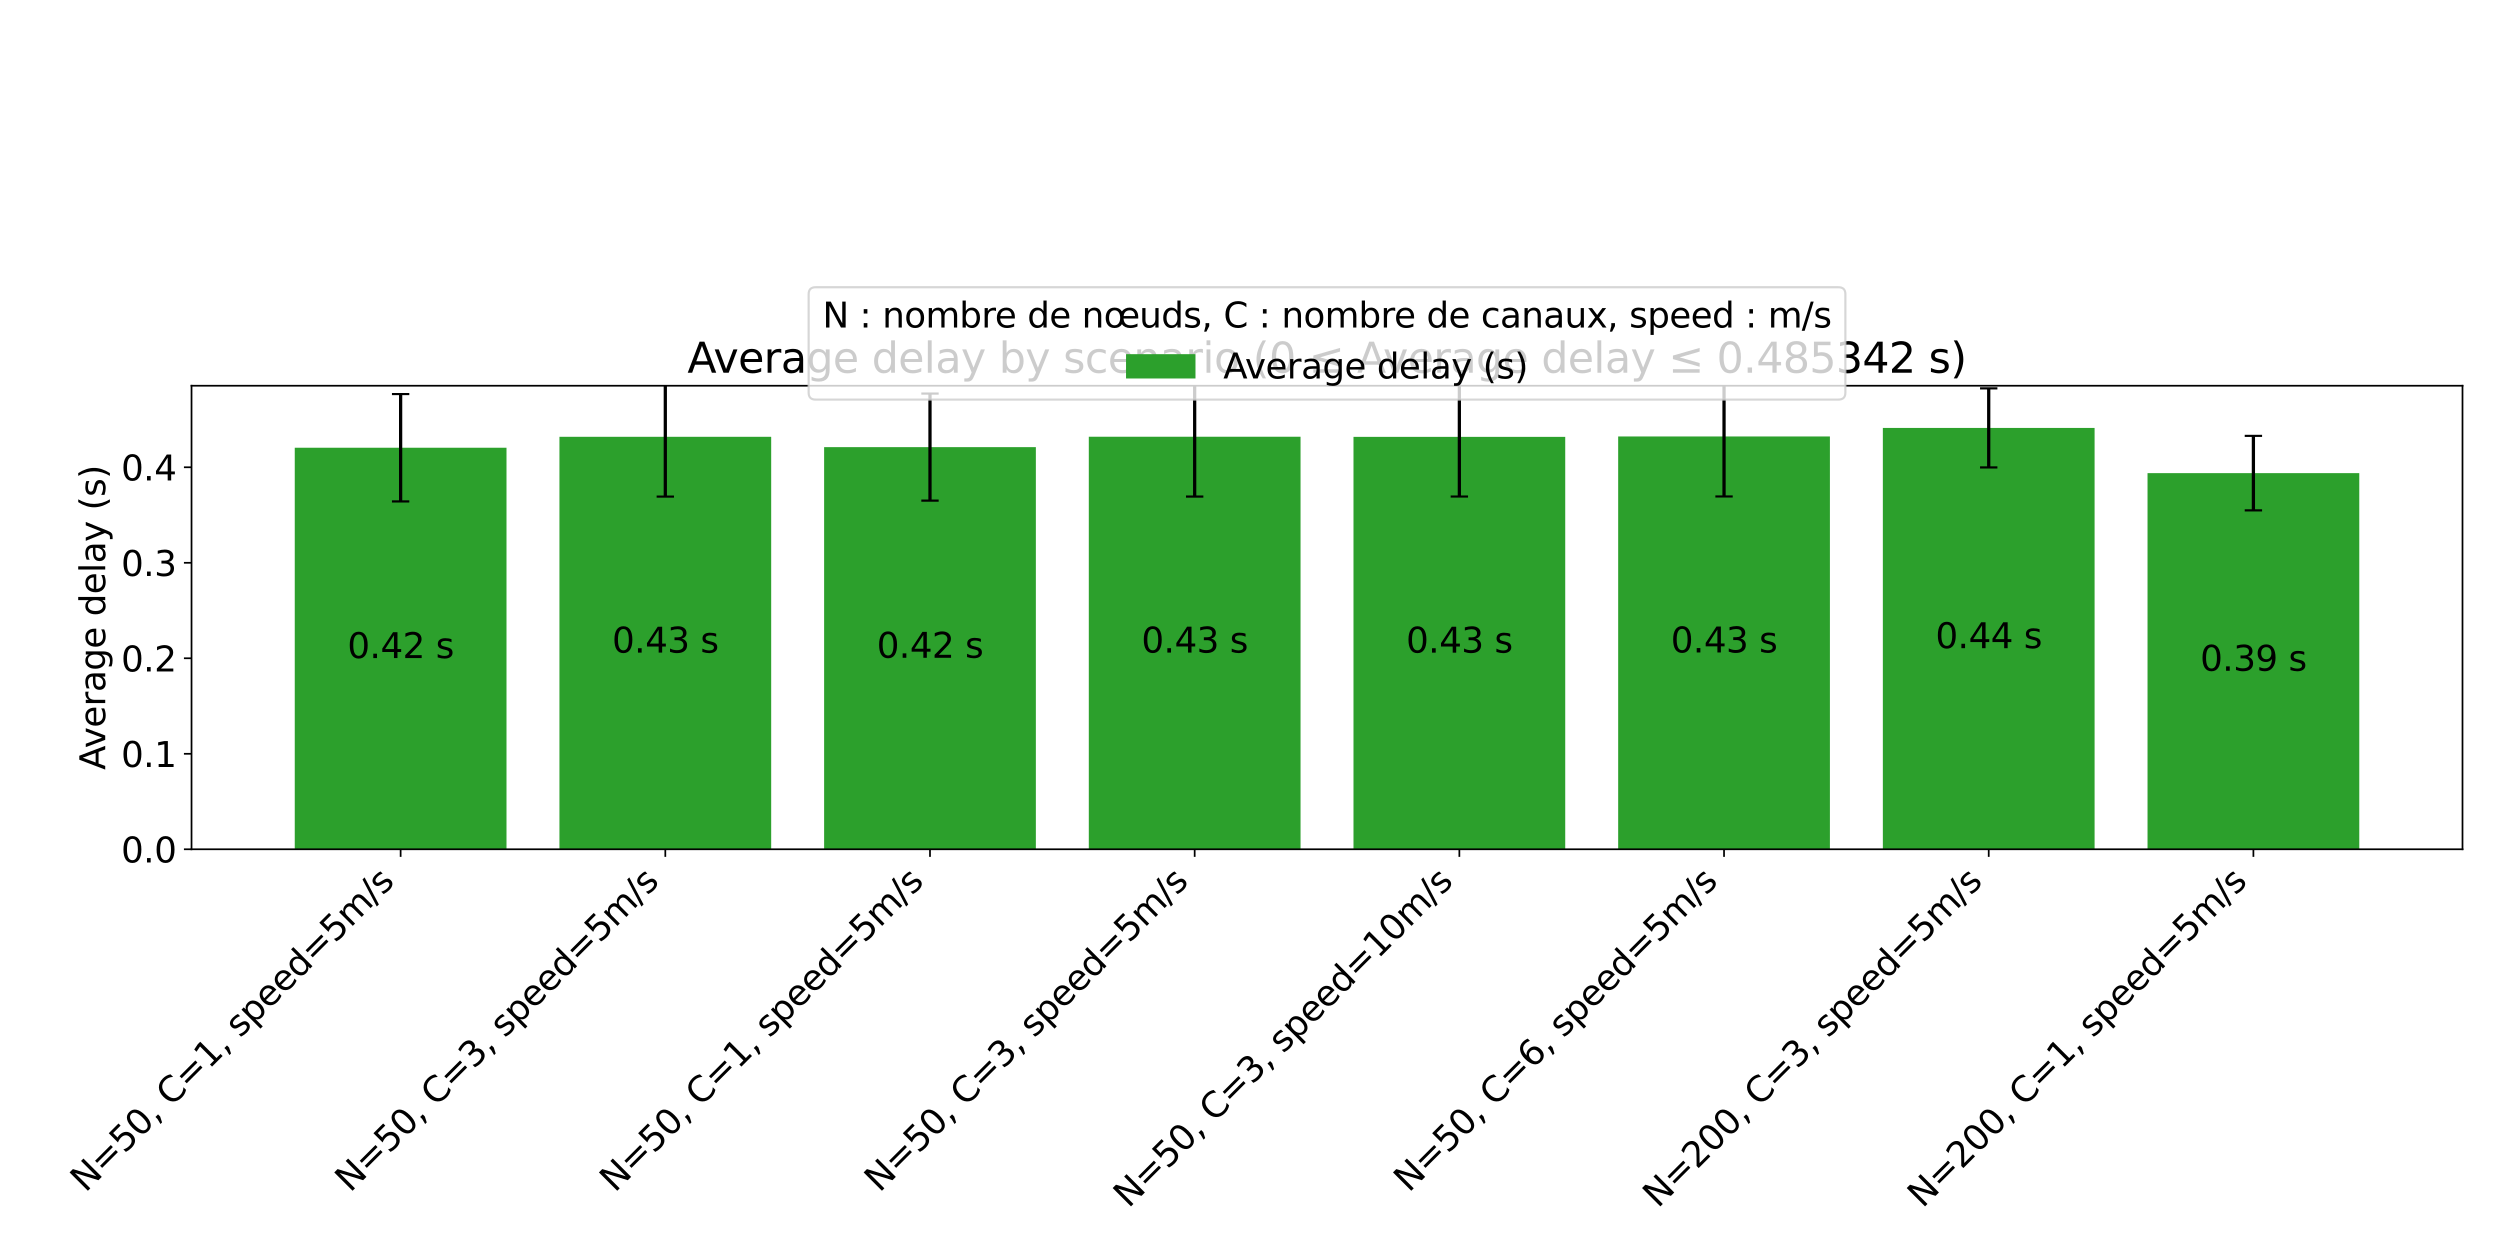 <?xml version="1.0" encoding="utf-8" standalone="no"?>
<!DOCTYPE svg PUBLIC "-//W3C//DTD SVG 1.1//EN"
  "http://www.w3.org/Graphics/SVG/1.1/DTD/svg11.dtd">
<svg xmlns:xlink="http://www.w3.org/1999/xlink" width="1152pt" height="576pt" viewBox="0 0 1152 576" xmlns="http://www.w3.org/2000/svg" version="1.1">
 <defs>
  <style type="text/css">*{stroke-linejoin: round; stroke-linecap: butt}</style>
 </defs>
 <g id="figure_1">
  <g id="patch_1">
   <path d="M 0 576 
L 1152 576 
L 1152 0 
L 0 0 
z
" style="fill: #ffffff"/>
  </g>
  <g id="axes_1">
   <g id="patch_2">
    <path d="M 88.256 391.348 
L 1134.72 391.348 
L 1134.72 177.76 
L 88.256 177.76 
z
" style="fill: #ffffff"/>
   </g>
   <g id="patch_3">
    <path d="M 135.823 391.348 
L 233.395 391.348 
L 233.395 206.326 
L 135.823 206.326 
z
" clip-path="url(#pcadfbd1261)" style="fill: #2ca02c"/>
   </g>
   <g id="patch_4">
    <path d="M 257.788 391.348 
L 355.361 391.348 
L 355.361 201.282 
L 257.788 201.282 
z
" clip-path="url(#pcadfbd1261)" style="fill: #2ca02c"/>
   </g>
   <g id="patch_5">
    <path d="M 379.754 391.348 
L 477.326 391.348 
L 477.326 206.028 
L 379.754 206.028 
z
" clip-path="url(#pcadfbd1261)" style="fill: #2ca02c"/>
   </g>
   <g id="patch_6">
    <path d="M 501.719 391.348 
L 599.292 391.348 
L 599.292 201.242 
L 501.719 201.242 
z
" clip-path="url(#pcadfbd1261)" style="fill: #2ca02c"/>
   </g>
   <g id="patch_7">
    <path d="M 623.685 391.348 
L 721.257 391.348 
L 721.257 201.294 
L 623.685 201.294 
z
" clip-path="url(#pcadfbd1261)" style="fill: #2ca02c"/>
   </g>
   <g id="patch_8">
    <path d="M 745.65 391.348 
L 843.223 391.348 
L 843.223 201.136 
L 745.65 201.136 
z
" clip-path="url(#pcadfbd1261)" style="fill: #2ca02c"/>
   </g>
   <g id="patch_9">
    <path d="M 867.616 391.348 
L 965.188 391.348 
L 965.188 197.177 
L 867.616 197.177 
z
" clip-path="url(#pcadfbd1261)" style="fill: #2ca02c"/>
   </g>
   <g id="patch_10">
    <path d="M 989.581 391.348 
L 1087.153 391.348 
L 1087.153 218.013 
L 989.581 218.013 
z
" clip-path="url(#pcadfbd1261)" style="fill: #2ca02c"/>
   </g>
   <g id="matplotlib.axis_1">
    <g id="xtick_1">
     <g id="line2d_1">
      <defs>
       <path id="m624063eaca" d="M 0 0 
L 0 3.5 
" style="stroke: #000000; stroke-width: 0.8"/>
      </defs>
      <g>
       <use xlink:href="#m624063eaca" x="184.609" y="391.348" style="stroke: #000000; stroke-width: 0.8"/>
      </g>
     </g>
     <g id="text_1">
      <!-- N=50, C=1, speed=5m/s -->
      <g transform="translate(39.368 549.833) rotate(-45) scale(0.16 -0.16)">
       <defs>
        <path id="DejaVuSans-4e" d="M 628 4666 
L 1478 4666 
L 3547 763 
L 3547 4666 
L 4159 4666 
L 4159 0 
L 3309 0 
L 1241 3903 
L 1241 0 
L 628 0 
L 628 4666 
z
" transform="scale(0.016)"/>
        <path id="DejaVuSans-3d" d="M 678 2906 
L 4684 2906 
L 4684 2381 
L 678 2381 
L 678 2906 
z
M 678 1631 
L 4684 1631 
L 4684 1100 
L 678 1100 
L 678 1631 
z
" transform="scale(0.016)"/>
        <path id="DejaVuSans-35" d="M 691 4666 
L 3169 4666 
L 3169 4134 
L 1269 4134 
L 1269 2991 
Q 1406 3038 1543 3061 
Q 1681 3084 1819 3084 
Q 2600 3084 3056 2656 
Q 3513 2228 3513 1497 
Q 3513 744 3044 326 
Q 2575 -91 1722 -91 
Q 1428 -91 1123 -41 
Q 819 9 494 109 
L 494 744 
Q 775 591 1075 516 
Q 1375 441 1709 441 
Q 2250 441 2565 725 
Q 2881 1009 2881 1497 
Q 2881 1984 2565 2268 
Q 2250 2553 1709 2553 
Q 1456 2553 1204 2497 
Q 953 2441 691 2322 
L 691 4666 
z
" transform="scale(0.016)"/>
        <path id="DejaVuSans-30" d="M 2034 4250 
Q 1547 4250 1301 3770 
Q 1056 3291 1056 2328 
Q 1056 1369 1301 889 
Q 1547 409 2034 409 
Q 2525 409 2770 889 
Q 3016 1369 3016 2328 
Q 3016 3291 2770 3770 
Q 2525 4250 2034 4250 
z
M 2034 4750 
Q 2819 4750 3233 4129 
Q 3647 3509 3647 2328 
Q 3647 1150 3233 529 
Q 2819 -91 2034 -91 
Q 1250 -91 836 529 
Q 422 1150 422 2328 
Q 422 3509 836 4129 
Q 1250 4750 2034 4750 
z
" transform="scale(0.016)"/>
        <path id="DejaVuSans-2c" d="M 750 794 
L 1409 794 
L 1409 256 
L 897 -744 
L 494 -744 
L 750 256 
L 750 794 
z
" transform="scale(0.016)"/>
        <path id="DejaVuSans-20" transform="scale(0.016)"/>
        <path id="DejaVuSans-43" d="M 4122 4306 
L 4122 3641 
Q 3803 3938 3442 4084 
Q 3081 4231 2675 4231 
Q 1875 4231 1450 3742 
Q 1025 3253 1025 2328 
Q 1025 1406 1450 917 
Q 1875 428 2675 428 
Q 3081 428 3442 575 
Q 3803 722 4122 1019 
L 4122 359 
Q 3791 134 3420 21 
Q 3050 -91 2638 -91 
Q 1578 -91 968 557 
Q 359 1206 359 2328 
Q 359 3453 968 4101 
Q 1578 4750 2638 4750 
Q 3056 4750 3426 4639 
Q 3797 4528 4122 4306 
z
" transform="scale(0.016)"/>
        <path id="DejaVuSans-31" d="M 794 531 
L 1825 531 
L 1825 4091 
L 703 3866 
L 703 4441 
L 1819 4666 
L 2450 4666 
L 2450 531 
L 3481 531 
L 3481 0 
L 794 0 
L 794 531 
z
" transform="scale(0.016)"/>
        <path id="DejaVuSans-73" d="M 2834 3397 
L 2834 2853 
Q 2591 2978 2328 3040 
Q 2066 3103 1784 3103 
Q 1356 3103 1142 2972 
Q 928 2841 928 2578 
Q 928 2378 1081 2264 
Q 1234 2150 1697 2047 
L 1894 2003 
Q 2506 1872 2764 1633 
Q 3022 1394 3022 966 
Q 3022 478 2636 193 
Q 2250 -91 1575 -91 
Q 1294 -91 989 -36 
Q 684 19 347 128 
L 347 722 
Q 666 556 975 473 
Q 1284 391 1588 391 
Q 1994 391 2212 530 
Q 2431 669 2431 922 
Q 2431 1156 2273 1281 
Q 2116 1406 1581 1522 
L 1381 1569 
Q 847 1681 609 1914 
Q 372 2147 372 2553 
Q 372 3047 722 3315 
Q 1072 3584 1716 3584 
Q 2034 3584 2315 3537 
Q 2597 3491 2834 3397 
z
" transform="scale(0.016)"/>
        <path id="DejaVuSans-70" d="M 1159 525 
L 1159 -1331 
L 581 -1331 
L 581 3500 
L 1159 3500 
L 1159 2969 
Q 1341 3281 1617 3432 
Q 1894 3584 2278 3584 
Q 2916 3584 3314 3078 
Q 3713 2572 3713 1747 
Q 3713 922 3314 415 
Q 2916 -91 2278 -91 
Q 1894 -91 1617 61 
Q 1341 213 1159 525 
z
M 3116 1747 
Q 3116 2381 2855 2742 
Q 2594 3103 2138 3103 
Q 1681 3103 1420 2742 
Q 1159 2381 1159 1747 
Q 1159 1113 1420 752 
Q 1681 391 2138 391 
Q 2594 391 2855 752 
Q 3116 1113 3116 1747 
z
" transform="scale(0.016)"/>
        <path id="DejaVuSans-65" d="M 3597 1894 
L 3597 1613 
L 953 1613 
Q 991 1019 1311 708 
Q 1631 397 2203 397 
Q 2534 397 2845 478 
Q 3156 559 3463 722 
L 3463 178 
Q 3153 47 2828 -22 
Q 2503 -91 2169 -91 
Q 1331 -91 842 396 
Q 353 884 353 1716 
Q 353 2575 817 3079 
Q 1281 3584 2069 3584 
Q 2775 3584 3186 3129 
Q 3597 2675 3597 1894 
z
M 3022 2063 
Q 3016 2534 2758 2815 
Q 2500 3097 2075 3097 
Q 1594 3097 1305 2825 
Q 1016 2553 972 2059 
L 3022 2063 
z
" transform="scale(0.016)"/>
        <path id="DejaVuSans-64" d="M 2906 2969 
L 2906 4863 
L 3481 4863 
L 3481 0 
L 2906 0 
L 2906 525 
Q 2725 213 2448 61 
Q 2172 -91 1784 -91 
Q 1150 -91 751 415 
Q 353 922 353 1747 
Q 353 2572 751 3078 
Q 1150 3584 1784 3584 
Q 2172 3584 2448 3432 
Q 2725 3281 2906 2969 
z
M 947 1747 
Q 947 1113 1208 752 
Q 1469 391 1925 391 
Q 2381 391 2643 752 
Q 2906 1113 2906 1747 
Q 2906 2381 2643 2742 
Q 2381 3103 1925 3103 
Q 1469 3103 1208 2742 
Q 947 2381 947 1747 
z
" transform="scale(0.016)"/>
        <path id="DejaVuSans-6d" d="M 3328 2828 
Q 3544 3216 3844 3400 
Q 4144 3584 4550 3584 
Q 5097 3584 5394 3201 
Q 5691 2819 5691 2113 
L 5691 0 
L 5113 0 
L 5113 2094 
Q 5113 2597 4934 2840 
Q 4756 3084 4391 3084 
Q 3944 3084 3684 2787 
Q 3425 2491 3425 1978 
L 3425 0 
L 2847 0 
L 2847 2094 
Q 2847 2600 2669 2842 
Q 2491 3084 2119 3084 
Q 1678 3084 1418 2786 
Q 1159 2488 1159 1978 
L 1159 0 
L 581 0 
L 581 3500 
L 1159 3500 
L 1159 2956 
Q 1356 3278 1631 3431 
Q 1906 3584 2284 3584 
Q 2666 3584 2933 3390 
Q 3200 3197 3328 2828 
z
" transform="scale(0.016)"/>
        <path id="DejaVuSans-2f" d="M 1625 4666 
L 2156 4666 
L 531 -594 
L 0 -594 
L 1625 4666 
z
" transform="scale(0.016)"/>
       </defs>
       <use xlink:href="#DejaVuSans-4e"/>
       <use xlink:href="#DejaVuSans-3d" transform="translate(74.805 0)"/>
       <use xlink:href="#DejaVuSans-35" transform="translate(158.594 0)"/>
       <use xlink:href="#DejaVuSans-30" transform="translate(222.217 0)"/>
       <use xlink:href="#DejaVuSans-2c" transform="translate(285.84 0)"/>
       <use xlink:href="#DejaVuSans-20" transform="translate(317.627 0)"/>
       <use xlink:href="#DejaVuSans-43" transform="translate(349.414 0)"/>
       <use xlink:href="#DejaVuSans-3d" transform="translate(419.238 0)"/>
       <use xlink:href="#DejaVuSans-31" transform="translate(503.027 0)"/>
       <use xlink:href="#DejaVuSans-2c" transform="translate(566.65 0)"/>
       <use xlink:href="#DejaVuSans-20" transform="translate(598.438 0)"/>
       <use xlink:href="#DejaVuSans-73" transform="translate(630.225 0)"/>
       <use xlink:href="#DejaVuSans-70" transform="translate(682.324 0)"/>
       <use xlink:href="#DejaVuSans-65" transform="translate(745.801 0)"/>
       <use xlink:href="#DejaVuSans-65" transform="translate(807.324 0)"/>
       <use xlink:href="#DejaVuSans-64" transform="translate(868.848 0)"/>
       <use xlink:href="#DejaVuSans-3d" transform="translate(932.324 0)"/>
       <use xlink:href="#DejaVuSans-35" transform="translate(1016.113 0)"/>
       <use xlink:href="#DejaVuSans-6d" transform="translate(1079.736 0)"/>
       <use xlink:href="#DejaVuSans-2f" transform="translate(1177.148 0)"/>
       <use xlink:href="#DejaVuSans-73" transform="translate(1210.84 0)"/>
      </g>
     </g>
    </g>
    <g id="xtick_2">
     <g id="line2d_2">
      <g>
       <use xlink:href="#m624063eaca" x="306.575" y="391.348" style="stroke: #000000; stroke-width: 0.8"/>
      </g>
     </g>
     <g id="text_2">
      <!-- N=50, C=3, speed=5m/s -->
      <g transform="translate(161.333 549.833) rotate(-45) scale(0.16 -0.16)">
       <defs>
        <path id="DejaVuSans-33" d="M 2597 2516 
Q 3050 2419 3304 2112 
Q 3559 1806 3559 1356 
Q 3559 666 3084 287 
Q 2609 -91 1734 -91 
Q 1441 -91 1130 -33 
Q 819 25 488 141 
L 488 750 
Q 750 597 1062 519 
Q 1375 441 1716 441 
Q 2309 441 2620 675 
Q 2931 909 2931 1356 
Q 2931 1769 2642 2001 
Q 2353 2234 1838 2234 
L 1294 2234 
L 1294 2753 
L 1863 2753 
Q 2328 2753 2575 2939 
Q 2822 3125 2822 3475 
Q 2822 3834 2567 4026 
Q 2313 4219 1838 4219 
Q 1578 4219 1281 4162 
Q 984 4106 628 3988 
L 628 4550 
Q 988 4650 1302 4700 
Q 1616 4750 1894 4750 
Q 2613 4750 3031 4423 
Q 3450 4097 3450 3541 
Q 3450 3153 3228 2886 
Q 3006 2619 2597 2516 
z
" transform="scale(0.016)"/>
       </defs>
       <use xlink:href="#DejaVuSans-4e"/>
       <use xlink:href="#DejaVuSans-3d" transform="translate(74.805 0)"/>
       <use xlink:href="#DejaVuSans-35" transform="translate(158.594 0)"/>
       <use xlink:href="#DejaVuSans-30" transform="translate(222.217 0)"/>
       <use xlink:href="#DejaVuSans-2c" transform="translate(285.84 0)"/>
       <use xlink:href="#DejaVuSans-20" transform="translate(317.627 0)"/>
       <use xlink:href="#DejaVuSans-43" transform="translate(349.414 0)"/>
       <use xlink:href="#DejaVuSans-3d" transform="translate(419.238 0)"/>
       <use xlink:href="#DejaVuSans-33" transform="translate(503.027 0)"/>
       <use xlink:href="#DejaVuSans-2c" transform="translate(566.65 0)"/>
       <use xlink:href="#DejaVuSans-20" transform="translate(598.438 0)"/>
       <use xlink:href="#DejaVuSans-73" transform="translate(630.225 0)"/>
       <use xlink:href="#DejaVuSans-70" transform="translate(682.324 0)"/>
       <use xlink:href="#DejaVuSans-65" transform="translate(745.801 0)"/>
       <use xlink:href="#DejaVuSans-65" transform="translate(807.324 0)"/>
       <use xlink:href="#DejaVuSans-64" transform="translate(868.848 0)"/>
       <use xlink:href="#DejaVuSans-3d" transform="translate(932.324 0)"/>
       <use xlink:href="#DejaVuSans-35" transform="translate(1016.113 0)"/>
       <use xlink:href="#DejaVuSans-6d" transform="translate(1079.736 0)"/>
       <use xlink:href="#DejaVuSans-2f" transform="translate(1177.148 0)"/>
       <use xlink:href="#DejaVuSans-73" transform="translate(1210.84 0)"/>
      </g>
     </g>
    </g>
    <g id="xtick_3">
     <g id="line2d_3">
      <g>
       <use xlink:href="#m624063eaca" x="428.54" y="391.348" style="stroke: #000000; stroke-width: 0.8"/>
      </g>
     </g>
     <g id="text_3">
      <!-- N=50, C=1, speed=5m/s -->
      <g transform="translate(283.298 549.833) rotate(-45) scale(0.16 -0.16)">
       <use xlink:href="#DejaVuSans-4e"/>
       <use xlink:href="#DejaVuSans-3d" transform="translate(74.805 0)"/>
       <use xlink:href="#DejaVuSans-35" transform="translate(158.594 0)"/>
       <use xlink:href="#DejaVuSans-30" transform="translate(222.217 0)"/>
       <use xlink:href="#DejaVuSans-2c" transform="translate(285.84 0)"/>
       <use xlink:href="#DejaVuSans-20" transform="translate(317.627 0)"/>
       <use xlink:href="#DejaVuSans-43" transform="translate(349.414 0)"/>
       <use xlink:href="#DejaVuSans-3d" transform="translate(419.238 0)"/>
       <use xlink:href="#DejaVuSans-31" transform="translate(503.027 0)"/>
       <use xlink:href="#DejaVuSans-2c" transform="translate(566.65 0)"/>
       <use xlink:href="#DejaVuSans-20" transform="translate(598.438 0)"/>
       <use xlink:href="#DejaVuSans-73" transform="translate(630.225 0)"/>
       <use xlink:href="#DejaVuSans-70" transform="translate(682.324 0)"/>
       <use xlink:href="#DejaVuSans-65" transform="translate(745.801 0)"/>
       <use xlink:href="#DejaVuSans-65" transform="translate(807.324 0)"/>
       <use xlink:href="#DejaVuSans-64" transform="translate(868.848 0)"/>
       <use xlink:href="#DejaVuSans-3d" transform="translate(932.324 0)"/>
       <use xlink:href="#DejaVuSans-35" transform="translate(1016.113 0)"/>
       <use xlink:href="#DejaVuSans-6d" transform="translate(1079.736 0)"/>
       <use xlink:href="#DejaVuSans-2f" transform="translate(1177.148 0)"/>
       <use xlink:href="#DejaVuSans-73" transform="translate(1210.84 0)"/>
      </g>
     </g>
    </g>
    <g id="xtick_4">
     <g id="line2d_4">
      <g>
       <use xlink:href="#m624063eaca" x="550.505" y="391.348" style="stroke: #000000; stroke-width: 0.8"/>
      </g>
     </g>
     <g id="text_4">
      <!-- N=50, C=3, speed=5m/s -->
      <g transform="translate(405.264 549.833) rotate(-45) scale(0.16 -0.16)">
       <use xlink:href="#DejaVuSans-4e"/>
       <use xlink:href="#DejaVuSans-3d" transform="translate(74.805 0)"/>
       <use xlink:href="#DejaVuSans-35" transform="translate(158.594 0)"/>
       <use xlink:href="#DejaVuSans-30" transform="translate(222.217 0)"/>
       <use xlink:href="#DejaVuSans-2c" transform="translate(285.84 0)"/>
       <use xlink:href="#DejaVuSans-20" transform="translate(317.627 0)"/>
       <use xlink:href="#DejaVuSans-43" transform="translate(349.414 0)"/>
       <use xlink:href="#DejaVuSans-3d" transform="translate(419.238 0)"/>
       <use xlink:href="#DejaVuSans-33" transform="translate(503.027 0)"/>
       <use xlink:href="#DejaVuSans-2c" transform="translate(566.65 0)"/>
       <use xlink:href="#DejaVuSans-20" transform="translate(598.438 0)"/>
       <use xlink:href="#DejaVuSans-73" transform="translate(630.225 0)"/>
       <use xlink:href="#DejaVuSans-70" transform="translate(682.324 0)"/>
       <use xlink:href="#DejaVuSans-65" transform="translate(745.801 0)"/>
       <use xlink:href="#DejaVuSans-65" transform="translate(807.324 0)"/>
       <use xlink:href="#DejaVuSans-64" transform="translate(868.848 0)"/>
       <use xlink:href="#DejaVuSans-3d" transform="translate(932.324 0)"/>
       <use xlink:href="#DejaVuSans-35" transform="translate(1016.113 0)"/>
       <use xlink:href="#DejaVuSans-6d" transform="translate(1079.736 0)"/>
       <use xlink:href="#DejaVuSans-2f" transform="translate(1177.148 0)"/>
       <use xlink:href="#DejaVuSans-73" transform="translate(1210.84 0)"/>
      </g>
     </g>
    </g>
    <g id="xtick_5">
     <g id="line2d_5">
      <g>
       <use xlink:href="#m624063eaca" x="672.471" y="391.348" style="stroke: #000000; stroke-width: 0.8"/>
      </g>
     </g>
     <g id="text_5">
      <!-- N=50, C=3, speed=10m/s -->
      <g transform="translate(520.031 557.032) rotate(-45) scale(0.16 -0.16)">
       <use xlink:href="#DejaVuSans-4e"/>
       <use xlink:href="#DejaVuSans-3d" transform="translate(74.805 0)"/>
       <use xlink:href="#DejaVuSans-35" transform="translate(158.594 0)"/>
       <use xlink:href="#DejaVuSans-30" transform="translate(222.217 0)"/>
       <use xlink:href="#DejaVuSans-2c" transform="translate(285.84 0)"/>
       <use xlink:href="#DejaVuSans-20" transform="translate(317.627 0)"/>
       <use xlink:href="#DejaVuSans-43" transform="translate(349.414 0)"/>
       <use xlink:href="#DejaVuSans-3d" transform="translate(419.238 0)"/>
       <use xlink:href="#DejaVuSans-33" transform="translate(503.027 0)"/>
       <use xlink:href="#DejaVuSans-2c" transform="translate(566.65 0)"/>
       <use xlink:href="#DejaVuSans-20" transform="translate(598.438 0)"/>
       <use xlink:href="#DejaVuSans-73" transform="translate(630.225 0)"/>
       <use xlink:href="#DejaVuSans-70" transform="translate(682.324 0)"/>
       <use xlink:href="#DejaVuSans-65" transform="translate(745.801 0)"/>
       <use xlink:href="#DejaVuSans-65" transform="translate(807.324 0)"/>
       <use xlink:href="#DejaVuSans-64" transform="translate(868.848 0)"/>
       <use xlink:href="#DejaVuSans-3d" transform="translate(932.324 0)"/>
       <use xlink:href="#DejaVuSans-31" transform="translate(1016.113 0)"/>
       <use xlink:href="#DejaVuSans-30" transform="translate(1079.736 0)"/>
       <use xlink:href="#DejaVuSans-6d" transform="translate(1143.359 0)"/>
       <use xlink:href="#DejaVuSans-2f" transform="translate(1240.771 0)"/>
       <use xlink:href="#DejaVuSans-73" transform="translate(1274.463 0)"/>
      </g>
     </g>
    </g>
    <g id="xtick_6">
     <g id="line2d_6">
      <g>
       <use xlink:href="#m624063eaca" x="794.436" y="391.348" style="stroke: #000000; stroke-width: 0.8"/>
      </g>
     </g>
     <g id="text_6">
      <!-- N=50, C=6, speed=5m/s -->
      <g transform="translate(649.195 549.833) rotate(-45) scale(0.16 -0.16)">
       <defs>
        <path id="DejaVuSans-36" d="M 2113 2584 
Q 1688 2584 1439 2293 
Q 1191 2003 1191 1497 
Q 1191 994 1439 701 
Q 1688 409 2113 409 
Q 2538 409 2786 701 
Q 3034 994 3034 1497 
Q 3034 2003 2786 2293 
Q 2538 2584 2113 2584 
z
M 3366 4563 
L 3366 3988 
Q 3128 4100 2886 4159 
Q 2644 4219 2406 4219 
Q 1781 4219 1451 3797 
Q 1122 3375 1075 2522 
Q 1259 2794 1537 2939 
Q 1816 3084 2150 3084 
Q 2853 3084 3261 2657 
Q 3669 2231 3669 1497 
Q 3669 778 3244 343 
Q 2819 -91 2113 -91 
Q 1303 -91 875 529 
Q 447 1150 447 2328 
Q 447 3434 972 4092 
Q 1497 4750 2381 4750 
Q 2619 4750 2861 4703 
Q 3103 4656 3366 4563 
z
" transform="scale(0.016)"/>
       </defs>
       <use xlink:href="#DejaVuSans-4e"/>
       <use xlink:href="#DejaVuSans-3d" transform="translate(74.805 0)"/>
       <use xlink:href="#DejaVuSans-35" transform="translate(158.594 0)"/>
       <use xlink:href="#DejaVuSans-30" transform="translate(222.217 0)"/>
       <use xlink:href="#DejaVuSans-2c" transform="translate(285.84 0)"/>
       <use xlink:href="#DejaVuSans-20" transform="translate(317.627 0)"/>
       <use xlink:href="#DejaVuSans-43" transform="translate(349.414 0)"/>
       <use xlink:href="#DejaVuSans-3d" transform="translate(419.238 0)"/>
       <use xlink:href="#DejaVuSans-36" transform="translate(503.027 0)"/>
       <use xlink:href="#DejaVuSans-2c" transform="translate(566.65 0)"/>
       <use xlink:href="#DejaVuSans-20" transform="translate(598.438 0)"/>
       <use xlink:href="#DejaVuSans-73" transform="translate(630.225 0)"/>
       <use xlink:href="#DejaVuSans-70" transform="translate(682.324 0)"/>
       <use xlink:href="#DejaVuSans-65" transform="translate(745.801 0)"/>
       <use xlink:href="#DejaVuSans-65" transform="translate(807.324 0)"/>
       <use xlink:href="#DejaVuSans-64" transform="translate(868.848 0)"/>
       <use xlink:href="#DejaVuSans-3d" transform="translate(932.324 0)"/>
       <use xlink:href="#DejaVuSans-35" transform="translate(1016.113 0)"/>
       <use xlink:href="#DejaVuSans-6d" transform="translate(1079.736 0)"/>
       <use xlink:href="#DejaVuSans-2f" transform="translate(1177.148 0)"/>
       <use xlink:href="#DejaVuSans-73" transform="translate(1210.84 0)"/>
      </g>
     </g>
    </g>
    <g id="xtick_7">
     <g id="line2d_7">
      <g>
       <use xlink:href="#m624063eaca" x="916.402" y="391.348" style="stroke: #000000; stroke-width: 0.8"/>
      </g>
     </g>
     <g id="text_7">
      <!-- N=200, C=3, speed=5m/s -->
      <g transform="translate(763.962 557.032) rotate(-45) scale(0.16 -0.16)">
       <defs>
        <path id="DejaVuSans-32" d="M 1228 531 
L 3431 531 
L 3431 0 
L 469 0 
L 469 531 
Q 828 903 1448 1529 
Q 2069 2156 2228 2338 
Q 2531 2678 2651 2914 
Q 2772 3150 2772 3378 
Q 2772 3750 2511 3984 
Q 2250 4219 1831 4219 
Q 1534 4219 1204 4116 
Q 875 4013 500 3803 
L 500 4441 
Q 881 4594 1212 4672 
Q 1544 4750 1819 4750 
Q 2544 4750 2975 4387 
Q 3406 4025 3406 3419 
Q 3406 3131 3298 2873 
Q 3191 2616 2906 2266 
Q 2828 2175 2409 1742 
Q 1991 1309 1228 531 
z
" transform="scale(0.016)"/>
       </defs>
       <use xlink:href="#DejaVuSans-4e"/>
       <use xlink:href="#DejaVuSans-3d" transform="translate(74.805 0)"/>
       <use xlink:href="#DejaVuSans-32" transform="translate(158.594 0)"/>
       <use xlink:href="#DejaVuSans-30" transform="translate(222.217 0)"/>
       <use xlink:href="#DejaVuSans-30" transform="translate(285.84 0)"/>
       <use xlink:href="#DejaVuSans-2c" transform="translate(349.463 0)"/>
       <use xlink:href="#DejaVuSans-20" transform="translate(381.25 0)"/>
       <use xlink:href="#DejaVuSans-43" transform="translate(413.037 0)"/>
       <use xlink:href="#DejaVuSans-3d" transform="translate(482.861 0)"/>
       <use xlink:href="#DejaVuSans-33" transform="translate(566.65 0)"/>
       <use xlink:href="#DejaVuSans-2c" transform="translate(630.273 0)"/>
       <use xlink:href="#DejaVuSans-20" transform="translate(662.061 0)"/>
       <use xlink:href="#DejaVuSans-73" transform="translate(693.848 0)"/>
       <use xlink:href="#DejaVuSans-70" transform="translate(745.947 0)"/>
       <use xlink:href="#DejaVuSans-65" transform="translate(809.424 0)"/>
       <use xlink:href="#DejaVuSans-65" transform="translate(870.947 0)"/>
       <use xlink:href="#DejaVuSans-64" transform="translate(932.471 0)"/>
       <use xlink:href="#DejaVuSans-3d" transform="translate(995.947 0)"/>
       <use xlink:href="#DejaVuSans-35" transform="translate(1079.736 0)"/>
       <use xlink:href="#DejaVuSans-6d" transform="translate(1143.359 0)"/>
       <use xlink:href="#DejaVuSans-2f" transform="translate(1240.771 0)"/>
       <use xlink:href="#DejaVuSans-73" transform="translate(1274.463 0)"/>
      </g>
     </g>
    </g>
    <g id="xtick_8">
     <g id="line2d_8">
      <g>
       <use xlink:href="#m624063eaca" x="1038.367" y="391.348" style="stroke: #000000; stroke-width: 0.8"/>
      </g>
     </g>
     <g id="text_8">
      <!-- N=200, C=1, speed=5m/s -->
      <g transform="translate(885.927 557.032) rotate(-45) scale(0.16 -0.16)">
       <use xlink:href="#DejaVuSans-4e"/>
       <use xlink:href="#DejaVuSans-3d" transform="translate(74.805 0)"/>
       <use xlink:href="#DejaVuSans-32" transform="translate(158.594 0)"/>
       <use xlink:href="#DejaVuSans-30" transform="translate(222.217 0)"/>
       <use xlink:href="#DejaVuSans-30" transform="translate(285.84 0)"/>
       <use xlink:href="#DejaVuSans-2c" transform="translate(349.463 0)"/>
       <use xlink:href="#DejaVuSans-20" transform="translate(381.25 0)"/>
       <use xlink:href="#DejaVuSans-43" transform="translate(413.037 0)"/>
       <use xlink:href="#DejaVuSans-3d" transform="translate(482.861 0)"/>
       <use xlink:href="#DejaVuSans-31" transform="translate(566.65 0)"/>
       <use xlink:href="#DejaVuSans-2c" transform="translate(630.273 0)"/>
       <use xlink:href="#DejaVuSans-20" transform="translate(662.061 0)"/>
       <use xlink:href="#DejaVuSans-73" transform="translate(693.848 0)"/>
       <use xlink:href="#DejaVuSans-70" transform="translate(745.947 0)"/>
       <use xlink:href="#DejaVuSans-65" transform="translate(809.424 0)"/>
       <use xlink:href="#DejaVuSans-65" transform="translate(870.947 0)"/>
       <use xlink:href="#DejaVuSans-64" transform="translate(932.471 0)"/>
       <use xlink:href="#DejaVuSans-3d" transform="translate(995.947 0)"/>
       <use xlink:href="#DejaVuSans-35" transform="translate(1079.736 0)"/>
       <use xlink:href="#DejaVuSans-6d" transform="translate(1143.359 0)"/>
       <use xlink:href="#DejaVuSans-2f" transform="translate(1240.771 0)"/>
       <use xlink:href="#DejaVuSans-73" transform="translate(1274.463 0)"/>
      </g>
     </g>
    </g>
   </g>
   <g id="matplotlib.axis_2">
    <g id="ytick_1">
     <g id="line2d_9">
      <defs>
       <path id="m4582fbee0c" d="M 0 0 
L -3.5 0 
" style="stroke: #000000; stroke-width: 0.8"/>
      </defs>
      <g>
       <use xlink:href="#m4582fbee0c" x="88.256" y="391.348" style="stroke: #000000; stroke-width: 0.8"/>
      </g>
     </g>
     <g id="text_9">
      <!-- 0.0 -->
      <g transform="translate(55.811 397.427) scale(0.16 -0.16)">
       <defs>
        <path id="DejaVuSans-2e" d="M 684 794 
L 1344 794 
L 1344 0 
L 684 0 
L 684 794 
z
" transform="scale(0.016)"/>
       </defs>
       <use xlink:href="#DejaVuSans-30"/>
       <use xlink:href="#DejaVuSans-2e" transform="translate(63.623 0)"/>
       <use xlink:href="#DejaVuSans-30" transform="translate(95.41 0)"/>
      </g>
     </g>
    </g>
    <g id="ytick_2">
     <g id="line2d_10">
      <g>
       <use xlink:href="#m4582fbee0c" x="88.256" y="347.34" style="stroke: #000000; stroke-width: 0.8"/>
      </g>
     </g>
     <g id="text_10">
      <!-- 0.1 -->
      <g transform="translate(55.811 353.419) scale(0.16 -0.16)">
       <use xlink:href="#DejaVuSans-30"/>
       <use xlink:href="#DejaVuSans-2e" transform="translate(63.623 0)"/>
       <use xlink:href="#DejaVuSans-31" transform="translate(95.41 0)"/>
      </g>
     </g>
    </g>
    <g id="ytick_3">
     <g id="line2d_11">
      <g>
       <use xlink:href="#m4582fbee0c" x="88.256" y="303.333" style="stroke: #000000; stroke-width: 0.8"/>
      </g>
     </g>
     <g id="text_11">
      <!-- 0.2 -->
      <g transform="translate(55.811 309.411) scale(0.16 -0.16)">
       <use xlink:href="#DejaVuSans-30"/>
       <use xlink:href="#DejaVuSans-2e" transform="translate(63.623 0)"/>
       <use xlink:href="#DejaVuSans-32" transform="translate(95.41 0)"/>
      </g>
     </g>
    </g>
    <g id="ytick_4">
     <g id="line2d_12">
      <g>
       <use xlink:href="#m4582fbee0c" x="88.256" y="259.325" style="stroke: #000000; stroke-width: 0.8"/>
      </g>
     </g>
     <g id="text_12">
      <!-- 0.3 -->
      <g transform="translate(55.811 265.404) scale(0.16 -0.16)">
       <use xlink:href="#DejaVuSans-30"/>
       <use xlink:href="#DejaVuSans-2e" transform="translate(63.623 0)"/>
       <use xlink:href="#DejaVuSans-33" transform="translate(95.41 0)"/>
      </g>
     </g>
    </g>
    <g id="ytick_5">
     <g id="line2d_13">
      <g>
       <use xlink:href="#m4582fbee0c" x="88.256" y="215.317" style="stroke: #000000; stroke-width: 0.8"/>
      </g>
     </g>
     <g id="text_13">
      <!-- 0.4 -->
      <g transform="translate(55.811 221.396) scale(0.16 -0.16)">
       <defs>
        <path id="DejaVuSans-34" d="M 2419 4116 
L 825 1625 
L 2419 1625 
L 2419 4116 
z
M 2253 4666 
L 3047 4666 
L 3047 1625 
L 3713 1625 
L 3713 1100 
L 3047 1100 
L 3047 0 
L 2419 0 
L 2419 1100 
L 313 1100 
L 313 1709 
L 2253 4666 
z
" transform="scale(0.016)"/>
       </defs>
       <use xlink:href="#DejaVuSans-30"/>
       <use xlink:href="#DejaVuSans-2e" transform="translate(63.623 0)"/>
       <use xlink:href="#DejaVuSans-34" transform="translate(95.41 0)"/>
      </g>
     </g>
    </g>
    <g id="text_14">
     <!-- Average delay (s) -->
     <g transform="translate(48.484 354.763) rotate(-90) scale(0.16 -0.16)">
      <defs>
       <path id="DejaVuSans-41" d="M 2188 4044 
L 1331 1722 
L 3047 1722 
L 2188 4044 
z
M 1831 4666 
L 2547 4666 
L 4325 0 
L 3669 0 
L 3244 1197 
L 1141 1197 
L 716 0 
L 50 0 
L 1831 4666 
z
" transform="scale(0.016)"/>
       <path id="DejaVuSans-76" d="M 191 3500 
L 800 3500 
L 1894 563 
L 2988 3500 
L 3597 3500 
L 2284 0 
L 1503 0 
L 191 3500 
z
" transform="scale(0.016)"/>
       <path id="DejaVuSans-72" d="M 2631 2963 
Q 2534 3019 2420 3045 
Q 2306 3072 2169 3072 
Q 1681 3072 1420 2755 
Q 1159 2438 1159 1844 
L 1159 0 
L 581 0 
L 581 3500 
L 1159 3500 
L 1159 2956 
Q 1341 3275 1631 3429 
Q 1922 3584 2338 3584 
Q 2397 3584 2469 3576 
Q 2541 3569 2628 3553 
L 2631 2963 
z
" transform="scale(0.016)"/>
       <path id="DejaVuSans-61" d="M 2194 1759 
Q 1497 1759 1228 1600 
Q 959 1441 959 1056 
Q 959 750 1161 570 
Q 1363 391 1709 391 
Q 2188 391 2477 730 
Q 2766 1069 2766 1631 
L 2766 1759 
L 2194 1759 
z
M 3341 1997 
L 3341 0 
L 2766 0 
L 2766 531 
Q 2569 213 2275 61 
Q 1981 -91 1556 -91 
Q 1019 -91 701 211 
Q 384 513 384 1019 
Q 384 1609 779 1909 
Q 1175 2209 1959 2209 
L 2766 2209 
L 2766 2266 
Q 2766 2663 2505 2880 
Q 2244 3097 1772 3097 
Q 1472 3097 1187 3025 
Q 903 2953 641 2809 
L 641 3341 
Q 956 3463 1253 3523 
Q 1550 3584 1831 3584 
Q 2591 3584 2966 3190 
Q 3341 2797 3341 1997 
z
" transform="scale(0.016)"/>
       <path id="DejaVuSans-67" d="M 2906 1791 
Q 2906 2416 2648 2759 
Q 2391 3103 1925 3103 
Q 1463 3103 1205 2759 
Q 947 2416 947 1791 
Q 947 1169 1205 825 
Q 1463 481 1925 481 
Q 2391 481 2648 825 
Q 2906 1169 2906 1791 
z
M 3481 434 
Q 3481 -459 3084 -895 
Q 2688 -1331 1869 -1331 
Q 1566 -1331 1297 -1286 
Q 1028 -1241 775 -1147 
L 775 -588 
Q 1028 -725 1275 -790 
Q 1522 -856 1778 -856 
Q 2344 -856 2625 -561 
Q 2906 -266 2906 331 
L 2906 616 
Q 2728 306 2450 153 
Q 2172 0 1784 0 
Q 1141 0 747 490 
Q 353 981 353 1791 
Q 353 2603 747 3093 
Q 1141 3584 1784 3584 
Q 2172 3584 2450 3431 
Q 2728 3278 2906 2969 
L 2906 3500 
L 3481 3500 
L 3481 434 
z
" transform="scale(0.016)"/>
       <path id="DejaVuSans-6c" d="M 603 4863 
L 1178 4863 
L 1178 0 
L 603 0 
L 603 4863 
z
" transform="scale(0.016)"/>
       <path id="DejaVuSans-79" d="M 2059 -325 
Q 1816 -950 1584 -1140 
Q 1353 -1331 966 -1331 
L 506 -1331 
L 506 -850 
L 844 -850 
Q 1081 -850 1212 -737 
Q 1344 -625 1503 -206 
L 1606 56 
L 191 3500 
L 800 3500 
L 1894 763 
L 2988 3500 
L 3597 3500 
L 2059 -325 
z
" transform="scale(0.016)"/>
       <path id="DejaVuSans-28" d="M 1984 4856 
Q 1566 4138 1362 3434 
Q 1159 2731 1159 2009 
Q 1159 1288 1364 580 
Q 1569 -128 1984 -844 
L 1484 -844 
Q 1016 -109 783 600 
Q 550 1309 550 2009 
Q 550 2706 781 3412 
Q 1013 4119 1484 4856 
L 1984 4856 
z
" transform="scale(0.016)"/>
       <path id="DejaVuSans-29" d="M 513 4856 
L 1013 4856 
Q 1481 4119 1714 3412 
Q 1947 2706 1947 2009 
Q 1947 1309 1714 600 
Q 1481 -109 1013 -844 
L 513 -844 
Q 928 -128 1133 580 
Q 1338 1288 1338 2009 
Q 1338 2731 1133 3434 
Q 928 4138 513 4856 
z
" transform="scale(0.016)"/>
      </defs>
      <use xlink:href="#DejaVuSans-41"/>
      <use xlink:href="#DejaVuSans-76" transform="translate(62.533 0)"/>
      <use xlink:href="#DejaVuSans-65" transform="translate(121.713 0)"/>
      <use xlink:href="#DejaVuSans-72" transform="translate(183.236 0)"/>
      <use xlink:href="#DejaVuSans-61" transform="translate(224.35 0)"/>
      <use xlink:href="#DejaVuSans-67" transform="translate(285.629 0)"/>
      <use xlink:href="#DejaVuSans-65" transform="translate(349.105 0)"/>
      <use xlink:href="#DejaVuSans-20" transform="translate(410.629 0)"/>
      <use xlink:href="#DejaVuSans-64" transform="translate(442.416 0)"/>
      <use xlink:href="#DejaVuSans-65" transform="translate(505.893 0)"/>
      <use xlink:href="#DejaVuSans-6c" transform="translate(567.416 0)"/>
      <use xlink:href="#DejaVuSans-61" transform="translate(595.199 0)"/>
      <use xlink:href="#DejaVuSans-79" transform="translate(656.479 0)"/>
      <use xlink:href="#DejaVuSans-20" transform="translate(715.658 0)"/>
      <use xlink:href="#DejaVuSans-28" transform="translate(747.445 0)"/>
      <use xlink:href="#DejaVuSans-73" transform="translate(786.459 0)"/>
      <use xlink:href="#DejaVuSans-29" transform="translate(838.559 0)"/>
     </g>
    </g>
   </g>
   <g id="LineCollection_1">
    <path d="M 184.609 231.067 
L 184.609 181.586 
" clip-path="url(#pcadfbd1261)" style="fill: none; stroke: #000000; stroke-width: 1.5"/>
    <path d="M 306.575 228.833 
L 306.575 173.731 
" clip-path="url(#pcadfbd1261)" style="fill: none; stroke: #000000; stroke-width: 1.5"/>
    <path d="M 428.54 230.699 
L 428.54 181.358 
" clip-path="url(#pcadfbd1261)" style="fill: none; stroke: #000000; stroke-width: 1.5"/>
    <path d="M 550.505 228.818 
L 550.505 173.666 
" clip-path="url(#pcadfbd1261)" style="fill: none; stroke: #000000; stroke-width: 1.5"/>
    <path d="M 672.471 228.798 
L 672.471 173.791 
" clip-path="url(#pcadfbd1261)" style="fill: none; stroke: #000000; stroke-width: 1.5"/>
    <path d="M 794.436 228.766 
L 794.436 173.506 
" clip-path="url(#pcadfbd1261)" style="fill: none; stroke: #000000; stroke-width: 1.5"/>
    <path d="M 916.402 215.393 
L 916.402 178.962 
" clip-path="url(#pcadfbd1261)" style="fill: none; stroke: #000000; stroke-width: 1.5"/>
    <path d="M 1038.367 235.179 
L 1038.367 200.847 
" clip-path="url(#pcadfbd1261)" style="fill: none; stroke: #000000; stroke-width: 1.5"/>
   </g>
   <g id="line2d_14">
    <defs>
     <path id="m91ec2b3d6c" d="M 4 0 
L -4 -0 
" style="stroke: #000000"/>
    </defs>
    <g clip-path="url(#pcadfbd1261)">
     <use xlink:href="#m91ec2b3d6c" x="184.609" y="231.067" style="fill: #1f77b4; stroke: #000000"/>
     <use xlink:href="#m91ec2b3d6c" x="306.575" y="228.833" style="fill: #1f77b4; stroke: #000000"/>
     <use xlink:href="#m91ec2b3d6c" x="428.54" y="230.699" style="fill: #1f77b4; stroke: #000000"/>
     <use xlink:href="#m91ec2b3d6c" x="550.505" y="228.818" style="fill: #1f77b4; stroke: #000000"/>
     <use xlink:href="#m91ec2b3d6c" x="672.471" y="228.798" style="fill: #1f77b4; stroke: #000000"/>
     <use xlink:href="#m91ec2b3d6c" x="794.436" y="228.766" style="fill: #1f77b4; stroke: #000000"/>
     <use xlink:href="#m91ec2b3d6c" x="916.402" y="215.393" style="fill: #1f77b4; stroke: #000000"/>
     <use xlink:href="#m91ec2b3d6c" x="1038.367" y="235.179" style="fill: #1f77b4; stroke: #000000"/>
    </g>
   </g>
   <g id="line2d_15">
    <g clip-path="url(#pcadfbd1261)">
     <use xlink:href="#m91ec2b3d6c" x="184.609" y="181.586" style="fill: #1f77b4; stroke: #000000"/>
     <use xlink:href="#m91ec2b3d6c" x="306.575" y="173.731" style="fill: #1f77b4; stroke: #000000"/>
     <use xlink:href="#m91ec2b3d6c" x="428.54" y="181.358" style="fill: #1f77b4; stroke: #000000"/>
     <use xlink:href="#m91ec2b3d6c" x="550.505" y="173.666" style="fill: #1f77b4; stroke: #000000"/>
     <use xlink:href="#m91ec2b3d6c" x="672.471" y="173.791" style="fill: #1f77b4; stroke: #000000"/>
     <use xlink:href="#m91ec2b3d6c" x="794.436" y="173.506" style="fill: #1f77b4; stroke: #000000"/>
     <use xlink:href="#m91ec2b3d6c" x="916.402" y="178.962" style="fill: #1f77b4; stroke: #000000"/>
     <use xlink:href="#m91ec2b3d6c" x="1038.367" y="200.847" style="fill: #1f77b4; stroke: #000000"/>
    </g>
   </g>
   <g id="patch_11">
    <path d="M 88.256 391.348 
L 88.256 177.76 
" style="fill: none; stroke: #000000; stroke-width: 0.8; stroke-linejoin: miter; stroke-linecap: square"/>
   </g>
   <g id="patch_12">
    <path d="M 1134.72 391.348 
L 1134.72 177.76 
" style="fill: none; stroke: #000000; stroke-width: 0.8; stroke-linejoin: miter; stroke-linecap: square"/>
   </g>
   <g id="patch_13">
    <path d="M 88.256 391.348 
L 1134.72 391.348 
" style="fill: none; stroke: #000000; stroke-width: 0.8; stroke-linejoin: miter; stroke-linecap: square"/>
   </g>
   <g id="patch_14">
    <path d="M 88.256 177.76 
L 1134.72 177.76 
" style="fill: none; stroke: #000000; stroke-width: 0.8; stroke-linejoin: miter; stroke-linecap: square"/>
   </g>
   <g id="text_15">
    <!-- 0.42 s -->
    <g transform="translate(160.087 303.252) scale(0.16 -0.16)">
     <use xlink:href="#DejaVuSans-30"/>
     <use xlink:href="#DejaVuSans-2e" transform="translate(63.623 0)"/>
     <use xlink:href="#DejaVuSans-34" transform="translate(95.41 0)"/>
     <use xlink:href="#DejaVuSans-32" transform="translate(159.033 0)"/>
     <use xlink:href="#DejaVuSans-20" transform="translate(222.656 0)"/>
     <use xlink:href="#DejaVuSans-73" transform="translate(254.443 0)"/>
    </g>
   </g>
   <g id="text_16">
    <!-- 0.43 s -->
    <g transform="translate(282.052 300.73) scale(0.16 -0.16)">
     <use xlink:href="#DejaVuSans-30"/>
     <use xlink:href="#DejaVuSans-2e" transform="translate(63.623 0)"/>
     <use xlink:href="#DejaVuSans-34" transform="translate(95.41 0)"/>
     <use xlink:href="#DejaVuSans-33" transform="translate(159.033 0)"/>
     <use xlink:href="#DejaVuSans-20" transform="translate(222.656 0)"/>
     <use xlink:href="#DejaVuSans-73" transform="translate(254.443 0)"/>
    </g>
   </g>
   <g id="text_17">
    <!-- 0.42 s -->
    <g transform="translate(404.017 303.103) scale(0.16 -0.16)">
     <use xlink:href="#DejaVuSans-30"/>
     <use xlink:href="#DejaVuSans-2e" transform="translate(63.623 0)"/>
     <use xlink:href="#DejaVuSans-34" transform="translate(95.41 0)"/>
     <use xlink:href="#DejaVuSans-32" transform="translate(159.033 0)"/>
     <use xlink:href="#DejaVuSans-20" transform="translate(222.656 0)"/>
     <use xlink:href="#DejaVuSans-73" transform="translate(254.443 0)"/>
    </g>
   </g>
   <g id="text_18">
    <!-- 0.43 s -->
    <g transform="translate(525.983 300.71) scale(0.16 -0.16)">
     <use xlink:href="#DejaVuSans-30"/>
     <use xlink:href="#DejaVuSans-2e" transform="translate(63.623 0)"/>
     <use xlink:href="#DejaVuSans-34" transform="translate(95.41 0)"/>
     <use xlink:href="#DejaVuSans-33" transform="translate(159.033 0)"/>
     <use xlink:href="#DejaVuSans-20" transform="translate(222.656 0)"/>
     <use xlink:href="#DejaVuSans-73" transform="translate(254.443 0)"/>
    </g>
   </g>
   <g id="text_19">
    <!-- 0.43 s -->
    <g transform="translate(647.948 300.736) scale(0.16 -0.16)">
     <use xlink:href="#DejaVuSans-30"/>
     <use xlink:href="#DejaVuSans-2e" transform="translate(63.623 0)"/>
     <use xlink:href="#DejaVuSans-34" transform="translate(95.41 0)"/>
     <use xlink:href="#DejaVuSans-33" transform="translate(159.033 0)"/>
     <use xlink:href="#DejaVuSans-20" transform="translate(222.656 0)"/>
     <use xlink:href="#DejaVuSans-73" transform="translate(254.443 0)"/>
    </g>
   </g>
   <g id="text_20">
    <!-- 0.43 s -->
    <g transform="translate(769.914 300.657) scale(0.16 -0.16)">
     <use xlink:href="#DejaVuSans-30"/>
     <use xlink:href="#DejaVuSans-2e" transform="translate(63.623 0)"/>
     <use xlink:href="#DejaVuSans-34" transform="translate(95.41 0)"/>
     <use xlink:href="#DejaVuSans-33" transform="translate(159.033 0)"/>
     <use xlink:href="#DejaVuSans-20" transform="translate(222.656 0)"/>
     <use xlink:href="#DejaVuSans-73" transform="translate(254.443 0)"/>
    </g>
   </g>
   <g id="text_21">
    <!-- 0.44 s -->
    <g transform="translate(891.879 298.678) scale(0.16 -0.16)">
     <use xlink:href="#DejaVuSans-30"/>
     <use xlink:href="#DejaVuSans-2e" transform="translate(63.623 0)"/>
     <use xlink:href="#DejaVuSans-34" transform="translate(95.41 0)"/>
     <use xlink:href="#DejaVuSans-34" transform="translate(159.033 0)"/>
     <use xlink:href="#DejaVuSans-20" transform="translate(222.656 0)"/>
     <use xlink:href="#DejaVuSans-73" transform="translate(254.443 0)"/>
    </g>
   </g>
   <g id="text_22">
    <!-- 0.39 s -->
    <g transform="translate(1013.845 309.096) scale(0.16 -0.16)">
     <defs>
      <path id="DejaVuSans-39" d="M 703 97 
L 703 672 
Q 941 559 1184 500 
Q 1428 441 1663 441 
Q 2288 441 2617 861 
Q 2947 1281 2994 2138 
Q 2813 1869 2534 1725 
Q 2256 1581 1919 1581 
Q 1219 1581 811 2004 
Q 403 2428 403 3163 
Q 403 3881 828 4315 
Q 1253 4750 1959 4750 
Q 2769 4750 3195 4129 
Q 3622 3509 3622 2328 
Q 3622 1225 3098 567 
Q 2575 -91 1691 -91 
Q 1453 -91 1209 -44 
Q 966 3 703 97 
z
M 1959 2075 
Q 2384 2075 2632 2365 
Q 2881 2656 2881 3163 
Q 2881 3666 2632 3958 
Q 2384 4250 1959 4250 
Q 1534 4250 1286 3958 
Q 1038 3666 1038 3163 
Q 1038 2656 1286 2365 
Q 1534 2075 1959 2075 
z
" transform="scale(0.016)"/>
     </defs>
     <use xlink:href="#DejaVuSans-30"/>
     <use xlink:href="#DejaVuSans-2e" transform="translate(63.623 0)"/>
     <use xlink:href="#DejaVuSans-33" transform="translate(95.41 0)"/>
     <use xlink:href="#DejaVuSans-39" transform="translate(159.033 0)"/>
     <use xlink:href="#DejaVuSans-20" transform="translate(222.656 0)"/>
     <use xlink:href="#DejaVuSans-73" transform="translate(254.443 0)"/>
    </g>
   </g>
   <g id="text_23">
    <!-- Average delay by scenario (0 ≤ Average delay ≤ 0.485342 s) -->
    <g transform="translate(316.752 171.76) scale(0.192 -0.192)">
     <defs>
      <path id="DejaVuSans-62" d="M 3116 1747 
Q 3116 2381 2855 2742 
Q 2594 3103 2138 3103 
Q 1681 3103 1420 2742 
Q 1159 2381 1159 1747 
Q 1159 1113 1420 752 
Q 1681 391 2138 391 
Q 2594 391 2855 752 
Q 3116 1113 3116 1747 
z
M 1159 2969 
Q 1341 3281 1617 3432 
Q 1894 3584 2278 3584 
Q 2916 3584 3314 3078 
Q 3713 2572 3713 1747 
Q 3713 922 3314 415 
Q 2916 -91 2278 -91 
Q 1894 -91 1617 61 
Q 1341 213 1159 525 
L 1159 0 
L 581 0 
L 581 4863 
L 1159 4863 
L 1159 2969 
z
" transform="scale(0.016)"/>
      <path id="DejaVuSans-63" d="M 3122 3366 
L 3122 2828 
Q 2878 2963 2633 3030 
Q 2388 3097 2138 3097 
Q 1578 3097 1268 2742 
Q 959 2388 959 1747 
Q 959 1106 1268 751 
Q 1578 397 2138 397 
Q 2388 397 2633 464 
Q 2878 531 3122 666 
L 3122 134 
Q 2881 22 2623 -34 
Q 2366 -91 2075 -91 
Q 1284 -91 818 406 
Q 353 903 353 1747 
Q 353 2603 823 3093 
Q 1294 3584 2113 3584 
Q 2378 3584 2631 3529 
Q 2884 3475 3122 3366 
z
" transform="scale(0.016)"/>
      <path id="DejaVuSans-6e" d="M 3513 2113 
L 3513 0 
L 2938 0 
L 2938 2094 
Q 2938 2591 2744 2837 
Q 2550 3084 2163 3084 
Q 1697 3084 1428 2787 
Q 1159 2491 1159 1978 
L 1159 0 
L 581 0 
L 581 3500 
L 1159 3500 
L 1159 2956 
Q 1366 3272 1645 3428 
Q 1925 3584 2291 3584 
Q 2894 3584 3203 3211 
Q 3513 2838 3513 2113 
z
" transform="scale(0.016)"/>
      <path id="DejaVuSans-69" d="M 603 3500 
L 1178 3500 
L 1178 0 
L 603 0 
L 603 3500 
z
M 603 4863 
L 1178 4863 
L 1178 4134 
L 603 4134 
L 603 4863 
z
" transform="scale(0.016)"/>
      <path id="DejaVuSans-6f" d="M 1959 3097 
Q 1497 3097 1228 2736 
Q 959 2375 959 1747 
Q 959 1119 1226 758 
Q 1494 397 1959 397 
Q 2419 397 2687 759 
Q 2956 1122 2956 1747 
Q 2956 2369 2687 2733 
Q 2419 3097 1959 3097 
z
M 1959 3584 
Q 2709 3584 3137 3096 
Q 3566 2609 3566 1747 
Q 3566 888 3137 398 
Q 2709 -91 1959 -91 
Q 1206 -91 779 398 
Q 353 888 353 1747 
Q 353 2609 779 3096 
Q 1206 3584 1959 3584 
z
" transform="scale(0.016)"/>
      <path id="DejaVuSans-2264" d="M 4684 3175 
L 1684 2309 
L 4684 1453 
L 4684 897 
L 678 2047 
L 678 2578 
L 4684 3725 
L 4684 3175 
z
M 678 531 
L 4684 531 
L 4684 0 
L 678 0 
L 678 531 
z
" transform="scale(0.016)"/>
      <path id="DejaVuSans-38" d="M 2034 2216 
Q 1584 2216 1326 1975 
Q 1069 1734 1069 1313 
Q 1069 891 1326 650 
Q 1584 409 2034 409 
Q 2484 409 2743 651 
Q 3003 894 3003 1313 
Q 3003 1734 2745 1975 
Q 2488 2216 2034 2216 
z
M 1403 2484 
Q 997 2584 770 2862 
Q 544 3141 544 3541 
Q 544 4100 942 4425 
Q 1341 4750 2034 4750 
Q 2731 4750 3128 4425 
Q 3525 4100 3525 3541 
Q 3525 3141 3298 2862 
Q 3072 2584 2669 2484 
Q 3125 2378 3379 2068 
Q 3634 1759 3634 1313 
Q 3634 634 3220 271 
Q 2806 -91 2034 -91 
Q 1263 -91 848 271 
Q 434 634 434 1313 
Q 434 1759 690 2068 
Q 947 2378 1403 2484 
z
M 1172 3481 
Q 1172 3119 1398 2916 
Q 1625 2713 2034 2713 
Q 2441 2713 2670 2916 
Q 2900 3119 2900 3481 
Q 2900 3844 2670 4047 
Q 2441 4250 2034 4250 
Q 1625 4250 1398 4047 
Q 1172 3844 1172 3481 
z
" transform="scale(0.016)"/>
     </defs>
     <use xlink:href="#DejaVuSans-41"/>
     <use xlink:href="#DejaVuSans-76" transform="translate(62.533 0)"/>
     <use xlink:href="#DejaVuSans-65" transform="translate(121.713 0)"/>
     <use xlink:href="#DejaVuSans-72" transform="translate(183.236 0)"/>
     <use xlink:href="#DejaVuSans-61" transform="translate(224.35 0)"/>
     <use xlink:href="#DejaVuSans-67" transform="translate(285.629 0)"/>
     <use xlink:href="#DejaVuSans-65" transform="translate(349.105 0)"/>
     <use xlink:href="#DejaVuSans-20" transform="translate(410.629 0)"/>
     <use xlink:href="#DejaVuSans-64" transform="translate(442.416 0)"/>
     <use xlink:href="#DejaVuSans-65" transform="translate(505.893 0)"/>
     <use xlink:href="#DejaVuSans-6c" transform="translate(567.416 0)"/>
     <use xlink:href="#DejaVuSans-61" transform="translate(595.199 0)"/>
     <use xlink:href="#DejaVuSans-79" transform="translate(656.479 0)"/>
     <use xlink:href="#DejaVuSans-20" transform="translate(715.658 0)"/>
     <use xlink:href="#DejaVuSans-62" transform="translate(747.445 0)"/>
     <use xlink:href="#DejaVuSans-79" transform="translate(810.922 0)"/>
     <use xlink:href="#DejaVuSans-20" transform="translate(870.102 0)"/>
     <use xlink:href="#DejaVuSans-73" transform="translate(901.889 0)"/>
     <use xlink:href="#DejaVuSans-63" transform="translate(953.988 0)"/>
     <use xlink:href="#DejaVuSans-65" transform="translate(1008.969 0)"/>
     <use xlink:href="#DejaVuSans-6e" transform="translate(1070.492 0)"/>
     <use xlink:href="#DejaVuSans-61" transform="translate(1133.871 0)"/>
     <use xlink:href="#DejaVuSans-72" transform="translate(1195.15 0)"/>
     <use xlink:href="#DejaVuSans-69" transform="translate(1236.264 0)"/>
     <use xlink:href="#DejaVuSans-6f" transform="translate(1264.047 0)"/>
     <use xlink:href="#DejaVuSans-20" transform="translate(1325.229 0)"/>
     <use xlink:href="#DejaVuSans-28" transform="translate(1357.016 0)"/>
     <use xlink:href="#DejaVuSans-30" transform="translate(1396.029 0)"/>
     <use xlink:href="#DejaVuSans-20" transform="translate(1459.652 0)"/>
     <use xlink:href="#DejaVuSans-2264" transform="translate(1491.439 0)"/>
     <use xlink:href="#DejaVuSans-20" transform="translate(1575.229 0)"/>
     <use xlink:href="#DejaVuSans-41" transform="translate(1607.016 0)"/>
     <use xlink:href="#DejaVuSans-76" transform="translate(1669.549 0)"/>
     <use xlink:href="#DejaVuSans-65" transform="translate(1728.729 0)"/>
     <use xlink:href="#DejaVuSans-72" transform="translate(1790.252 0)"/>
     <use xlink:href="#DejaVuSans-61" transform="translate(1831.365 0)"/>
     <use xlink:href="#DejaVuSans-67" transform="translate(1892.645 0)"/>
     <use xlink:href="#DejaVuSans-65" transform="translate(1956.121 0)"/>
     <use xlink:href="#DejaVuSans-20" transform="translate(2017.645 0)"/>
     <use xlink:href="#DejaVuSans-64" transform="translate(2049.432 0)"/>
     <use xlink:href="#DejaVuSans-65" transform="translate(2112.908 0)"/>
     <use xlink:href="#DejaVuSans-6c" transform="translate(2174.432 0)"/>
     <use xlink:href="#DejaVuSans-61" transform="translate(2202.215 0)"/>
     <use xlink:href="#DejaVuSans-79" transform="translate(2263.494 0)"/>
     <use xlink:href="#DejaVuSans-20" transform="translate(2322.674 0)"/>
     <use xlink:href="#DejaVuSans-2264" transform="translate(2354.461 0)"/>
     <use xlink:href="#DejaVuSans-20" transform="translate(2438.25 0)"/>
     <use xlink:href="#DejaVuSans-30" transform="translate(2470.037 0)"/>
     <use xlink:href="#DejaVuSans-2e" transform="translate(2533.66 0)"/>
     <use xlink:href="#DejaVuSans-34" transform="translate(2565.447 0)"/>
     <use xlink:href="#DejaVuSans-38" transform="translate(2629.07 0)"/>
     <use xlink:href="#DejaVuSans-35" transform="translate(2692.693 0)"/>
     <use xlink:href="#DejaVuSans-33" transform="translate(2756.316 0)"/>
     <use xlink:href="#DejaVuSans-34" transform="translate(2819.939 0)"/>
     <use xlink:href="#DejaVuSans-32" transform="translate(2883.562 0)"/>
     <use xlink:href="#DejaVuSans-20" transform="translate(2947.186 0)"/>
     <use xlink:href="#DejaVuSans-73" transform="translate(2978.973 0)"/>
     <use xlink:href="#DejaVuSans-29" transform="translate(3031.072 0)"/>
    </g>
   </g>
   <g id="legend_1">
    <g id="patch_15">
     <path d="M 375.826 184.133 
L 847.151 184.133 
Q 850.351 184.133 850.351 180.933 
L 850.351 135.563 
Q 850.351 132.363 847.151 132.363 
L 375.826 132.363 
Q 372.626 132.363 372.626 135.563 
L 372.626 180.933 
Q 372.626 184.133 375.826 184.133 
z
" style="fill: #ffffff; opacity: 0.8; stroke: #cccccc; stroke-linejoin: miter"/>
    </g>
    <g id="text_24">
     <!-- N : nombre de nœuds, C : nombre de canaux, speed : m/s -->
     <g transform="translate(379.026 150.92) scale(0.16 -0.16)">
      <defs>
       <path id="DejaVuSans-3a" d="M 750 794 
L 1409 794 
L 1409 0 
L 750 0 
L 750 794 
z
M 750 3309 
L 1409 3309 
L 1409 2516 
L 750 2516 
L 750 3309 
z
" transform="scale(0.016)"/>
       <path id="DejaVuSans-153" d="M 5631 2063 
Q 5625 2538 5369 2817 
Q 5113 3097 4684 3097 
Q 4206 3097 3917 2825 
Q 3628 2553 3584 2059 
L 5631 2063 
z
M 6209 1894 
L 6209 1613 
L 3566 1613 
Q 3603 1019 3922 708 
Q 4241 397 4813 397 
Q 5144 397 5456 478 
Q 5769 559 6075 722 
L 6075 178 
Q 5763 47 5438 -22 
Q 5113 -91 4781 -91 
Q 4281 -91 3903 81 
Q 3525 253 3272 594 
Q 3050 250 2723 79 
Q 2397 -91 1959 -91 
Q 1206 -91 779 398 
Q 353 888 353 1747 
Q 353 2609 779 3096 
Q 1206 3584 1959 3584 
Q 2397 3584 2726 3411 
Q 3056 3238 3263 2900 
Q 3506 3234 3868 3409 
Q 4231 3584 4678 3584 
Q 5384 3584 5796 3129 
Q 6209 2675 6209 1894 
z
M 1959 3097 
Q 1497 3097 1228 2736 
Q 959 2375 959 1747 
Q 959 1119 1226 758 
Q 1494 397 1959 397 
Q 2419 397 2687 759 
Q 2956 1122 2956 1747 
Q 2956 2369 2687 2733 
Q 2419 3097 1959 3097 
z
" transform="scale(0.016)"/>
       <path id="DejaVuSans-75" d="M 544 1381 
L 544 3500 
L 1119 3500 
L 1119 1403 
Q 1119 906 1312 657 
Q 1506 409 1894 409 
Q 2359 409 2629 706 
Q 2900 1003 2900 1516 
L 2900 3500 
L 3475 3500 
L 3475 0 
L 2900 0 
L 2900 538 
Q 2691 219 2414 64 
Q 2138 -91 1772 -91 
Q 1169 -91 856 284 
Q 544 659 544 1381 
z
M 1991 3584 
L 1991 3584 
z
" transform="scale(0.016)"/>
       <path id="DejaVuSans-78" d="M 3513 3500 
L 2247 1797 
L 3578 0 
L 2900 0 
L 1881 1375 
L 863 0 
L 184 0 
L 1544 1831 
L 300 3500 
L 978 3500 
L 1906 2253 
L 2834 3500 
L 3513 3500 
z
" transform="scale(0.016)"/>
      </defs>
      <use xlink:href="#DejaVuSans-4e"/>
      <use xlink:href="#DejaVuSans-20" transform="translate(74.805 0)"/>
      <use xlink:href="#DejaVuSans-3a" transform="translate(106.592 0)"/>
      <use xlink:href="#DejaVuSans-20" transform="translate(140.283 0)"/>
      <use xlink:href="#DejaVuSans-6e" transform="translate(172.07 0)"/>
      <use xlink:href="#DejaVuSans-6f" transform="translate(235.449 0)"/>
      <use xlink:href="#DejaVuSans-6d" transform="translate(296.631 0)"/>
      <use xlink:href="#DejaVuSans-62" transform="translate(394.043 0)"/>
      <use xlink:href="#DejaVuSans-72" transform="translate(457.52 0)"/>
      <use xlink:href="#DejaVuSans-65" transform="translate(496.383 0)"/>
      <use xlink:href="#DejaVuSans-20" transform="translate(557.906 0)"/>
      <use xlink:href="#DejaVuSans-64" transform="translate(589.693 0)"/>
      <use xlink:href="#DejaVuSans-65" transform="translate(653.17 0)"/>
      <use xlink:href="#DejaVuSans-20" transform="translate(714.693 0)"/>
      <use xlink:href="#DejaVuSans-6e" transform="translate(746.48 0)"/>
      <use xlink:href="#DejaVuSans-153" transform="translate(809.859 0)"/>
      <use xlink:href="#DejaVuSans-75" transform="translate(912.154 0)"/>
      <use xlink:href="#DejaVuSans-64" transform="translate(975.533 0)"/>
      <use xlink:href="#DejaVuSans-73" transform="translate(1039.01 0)"/>
      <use xlink:href="#DejaVuSans-2c" transform="translate(1091.109 0)"/>
      <use xlink:href="#DejaVuSans-20" transform="translate(1122.896 0)"/>
      <use xlink:href="#DejaVuSans-43" transform="translate(1154.684 0)"/>
      <use xlink:href="#DejaVuSans-20" transform="translate(1224.508 0)"/>
      <use xlink:href="#DejaVuSans-3a" transform="translate(1256.295 0)"/>
      <use xlink:href="#DejaVuSans-20" transform="translate(1289.986 0)"/>
      <use xlink:href="#DejaVuSans-6e" transform="translate(1321.773 0)"/>
      <use xlink:href="#DejaVuSans-6f" transform="translate(1385.152 0)"/>
      <use xlink:href="#DejaVuSans-6d" transform="translate(1446.334 0)"/>
      <use xlink:href="#DejaVuSans-62" transform="translate(1543.746 0)"/>
      <use xlink:href="#DejaVuSans-72" transform="translate(1607.223 0)"/>
      <use xlink:href="#DejaVuSans-65" transform="translate(1646.086 0)"/>
      <use xlink:href="#DejaVuSans-20" transform="translate(1707.609 0)"/>
      <use xlink:href="#DejaVuSans-64" transform="translate(1739.396 0)"/>
      <use xlink:href="#DejaVuSans-65" transform="translate(1802.873 0)"/>
      <use xlink:href="#DejaVuSans-20" transform="translate(1864.396 0)"/>
      <use xlink:href="#DejaVuSans-63" transform="translate(1896.184 0)"/>
      <use xlink:href="#DejaVuSans-61" transform="translate(1951.164 0)"/>
      <use xlink:href="#DejaVuSans-6e" transform="translate(2012.443 0)"/>
      <use xlink:href="#DejaVuSans-61" transform="translate(2075.822 0)"/>
      <use xlink:href="#DejaVuSans-75" transform="translate(2137.102 0)"/>
      <use xlink:href="#DejaVuSans-78" transform="translate(2200.48 0)"/>
      <use xlink:href="#DejaVuSans-2c" transform="translate(2259.66 0)"/>
      <use xlink:href="#DejaVuSans-20" transform="translate(2291.447 0)"/>
      <use xlink:href="#DejaVuSans-73" transform="translate(2323.234 0)"/>
      <use xlink:href="#DejaVuSans-70" transform="translate(2375.334 0)"/>
      <use xlink:href="#DejaVuSans-65" transform="translate(2438.811 0)"/>
      <use xlink:href="#DejaVuSans-65" transform="translate(2500.334 0)"/>
      <use xlink:href="#DejaVuSans-64" transform="translate(2561.857 0)"/>
      <use xlink:href="#DejaVuSans-20" transform="translate(2625.334 0)"/>
      <use xlink:href="#DejaVuSans-3a" transform="translate(2657.121 0)"/>
      <use xlink:href="#DejaVuSans-20" transform="translate(2690.812 0)"/>
      <use xlink:href="#DejaVuSans-6d" transform="translate(2722.6 0)"/>
      <use xlink:href="#DejaVuSans-2f" transform="translate(2820.012 0)"/>
      <use xlink:href="#DejaVuSans-73" transform="translate(2853.703 0)"/>
     </g>
    </g>
    <g id="patch_16">
     <path d="M 518.879 174.405 
L 550.879 174.405 
L 550.879 163.205 
L 518.879 163.205 
z
" style="fill: #2ca02c"/>
    </g>
    <g id="text_25">
     <!-- Average delay (s) -->
     <g transform="translate(563.679 174.405) scale(0.16 -0.16)">
      <use xlink:href="#DejaVuSans-41"/>
      <use xlink:href="#DejaVuSans-76" transform="translate(62.533 0)"/>
      <use xlink:href="#DejaVuSans-65" transform="translate(121.713 0)"/>
      <use xlink:href="#DejaVuSans-72" transform="translate(183.236 0)"/>
      <use xlink:href="#DejaVuSans-61" transform="translate(224.35 0)"/>
      <use xlink:href="#DejaVuSans-67" transform="translate(285.629 0)"/>
      <use xlink:href="#DejaVuSans-65" transform="translate(349.105 0)"/>
      <use xlink:href="#DejaVuSans-20" transform="translate(410.629 0)"/>
      <use xlink:href="#DejaVuSans-64" transform="translate(442.416 0)"/>
      <use xlink:href="#DejaVuSans-65" transform="translate(505.893 0)"/>
      <use xlink:href="#DejaVuSans-6c" transform="translate(567.416 0)"/>
      <use xlink:href="#DejaVuSans-61" transform="translate(595.199 0)"/>
      <use xlink:href="#DejaVuSans-79" transform="translate(656.479 0)"/>
      <use xlink:href="#DejaVuSans-20" transform="translate(715.658 0)"/>
      <use xlink:href="#DejaVuSans-28" transform="translate(747.445 0)"/>
      <use xlink:href="#DejaVuSans-73" transform="translate(786.459 0)"/>
      <use xlink:href="#DejaVuSans-29" transform="translate(838.559 0)"/>
     </g>
    </g>
   </g>
  </g>
 </g>
 <defs>
  <clipPath id="pcadfbd1261">
   <rect x="88.256" y="177.76" width="1046.464" height="213.588"/>
  </clipPath>
 </defs>
</svg>
